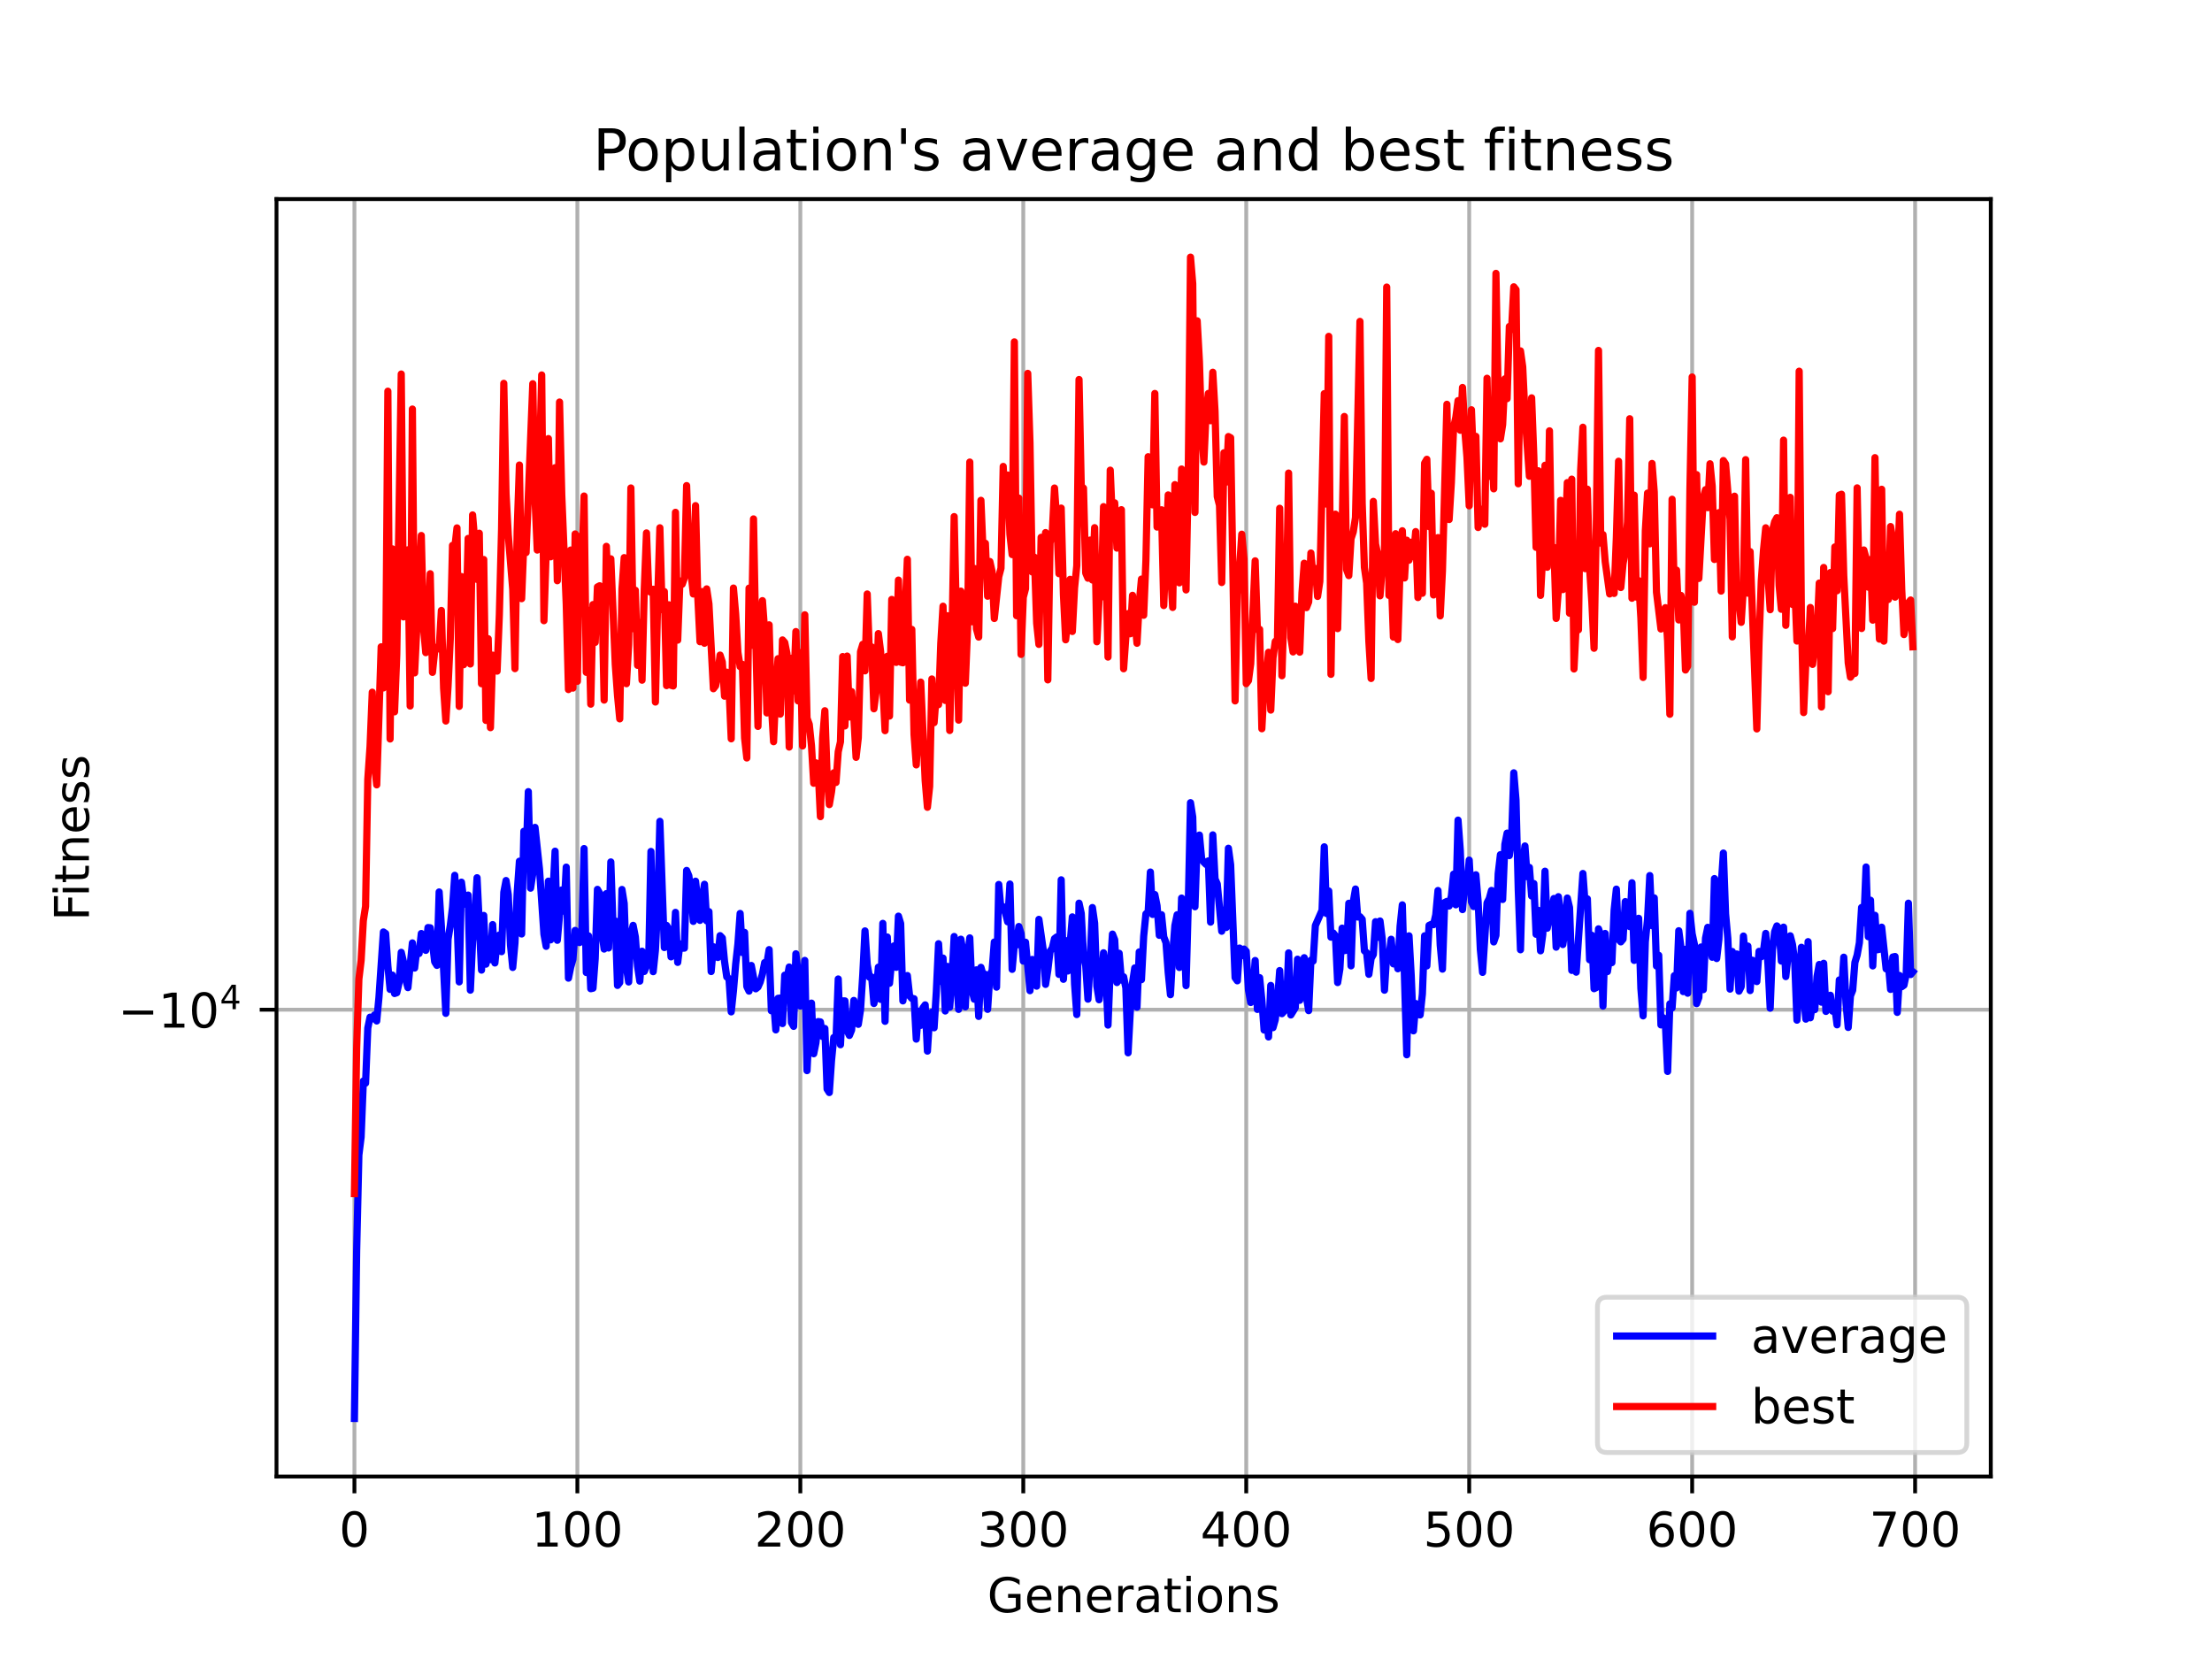 <?xml version="1.0" encoding="utf-8" standalone="no"?>
<!DOCTYPE svg PUBLIC "-//W3C//DTD SVG 1.1//EN"
  "http://www.w3.org/Graphics/SVG/1.1/DTD/svg11.dtd">
<!-- Created with matplotlib (https://matplotlib.org/) -->
<svg height="345.6pt" version="1.1" viewBox="0 0 460.8 345.6" width="460.8pt" xmlns="http://www.w3.org/2000/svg" xmlns:xlink="http://www.w3.org/1999/xlink">
 <defs>
  <style type="text/css">*{stroke-linecap:butt;stroke-linejoin:round;}</style>
 </defs>
 <g id="figure_1">
  <g id="patch_1">
   <path d="M 0 345.6 
L 460.8 345.6 
L 460.8 0 
L 0 0 
z
" style="fill:#ffffff;"/>
  </g>
  <g id="axes_1">
   <g id="patch_2">
    <path d="M 57.6 307.584 
L 414.72 307.584 
L 414.72 41.472 
L 57.6 41.472 
z
" style="fill:#ffffff;"/>
   </g>
   <g id="matplotlib.axis_1">
    <g id="xtick_1">
     <g id="line2d_1">
      <path clip-path="url(#pea6cd64170)" d="M 73.833 307.584 
L 73.833 41.472 
" style="fill:none;stroke:#b0b0b0;stroke-linecap:square;stroke-width:0.8;"/>
     </g>
     <g id="line2d_2">
      <defs>
       <path d="M 0 0 
L 0 3.5 
" id="m304b7268c4" style="stroke:#000000;stroke-width:0.8;"/>
      </defs>
      <g>
       <use style="stroke:#000000;stroke-width:0.8;" x="73.833" xlink:href="#m304b7268c4" y="307.584"/>
      </g>
     </g>
     <g id="text_1">
      <!-- 0 -->
      <g transform="translate(70.651 322.182)scale(0.1 -0.1)">
       <defs>
        <path d="M 31.781 66.406 
Q 24.172 66.406 20.328 58.906 
Q 16.5 51.422 16.5 36.375 
Q 16.5 21.391 20.328 13.891 
Q 24.172 6.391 31.781 6.391 
Q 39.453 6.391 43.281 13.891 
Q 47.125 21.391 47.125 36.375 
Q 47.125 51.422 43.281 58.906 
Q 39.453 66.406 31.781 66.406 
z
M 31.781 74.219 
Q 44.047 74.219 50.516 64.516 
Q 56.984 54.828 56.984 36.375 
Q 56.984 17.969 50.516 8.266 
Q 44.047 -1.422 31.781 -1.422 
Q 19.531 -1.422 13.062 8.266 
Q 6.594 17.969 6.594 36.375 
Q 6.594 54.828 13.062 64.516 
Q 19.531 74.219 31.781 74.219 
z
" id="DejaVuSans-48"/>
       </defs>
       <use xlink:href="#DejaVuSans-48"/>
      </g>
     </g>
    </g>
    <g id="xtick_2">
     <g id="line2d_3">
      <path clip-path="url(#pea6cd64170)" d="M 120.278 307.584 
L 120.278 41.472 
" style="fill:none;stroke:#b0b0b0;stroke-linecap:square;stroke-width:0.8;"/>
     </g>
     <g id="line2d_4">
      <g>
       <use style="stroke:#000000;stroke-width:0.8;" x="120.278" xlink:href="#m304b7268c4" y="307.584"/>
      </g>
     </g>
     <g id="text_2">
      <!-- 100 -->
      <g transform="translate(110.735 322.182)scale(0.1 -0.1)">
       <defs>
        <path d="M 12.406 8.297 
L 28.516 8.297 
L 28.516 63.922 
L 10.984 60.406 
L 10.984 69.391 
L 28.422 72.906 
L 38.281 72.906 
L 38.281 8.297 
L 54.391 8.297 
L 54.391 0 
L 12.406 0 
z
" id="DejaVuSans-49"/>
       </defs>
       <use xlink:href="#DejaVuSans-49"/>
       <use x="63.623" xlink:href="#DejaVuSans-48"/>
       <use x="127.246" xlink:href="#DejaVuSans-48"/>
      </g>
     </g>
    </g>
    <g id="xtick_3">
     <g id="line2d_5">
      <path clip-path="url(#pea6cd64170)" d="M 166.724 307.584 
L 166.724 41.472 
" style="fill:none;stroke:#b0b0b0;stroke-linecap:square;stroke-width:0.8;"/>
     </g>
     <g id="line2d_6">
      <g>
       <use style="stroke:#000000;stroke-width:0.8;" x="166.724" xlink:href="#m304b7268c4" y="307.584"/>
      </g>
     </g>
     <g id="text_3">
      <!-- 200 -->
      <g transform="translate(157.18 322.182)scale(0.1 -0.1)">
       <defs>
        <path d="M 19.188 8.297 
L 53.609 8.297 
L 53.609 0 
L 7.328 0 
L 7.328 8.297 
Q 12.938 14.109 22.625 23.891 
Q 32.328 33.688 34.812 36.531 
Q 39.547 41.844 41.422 45.531 
Q 43.312 49.219 43.312 52.781 
Q 43.312 58.594 39.234 62.25 
Q 35.156 65.922 28.609 65.922 
Q 23.969 65.922 18.812 64.312 
Q 13.672 62.703 7.812 59.422 
L 7.812 69.391 
Q 13.766 71.781 18.938 73 
Q 24.125 74.219 28.422 74.219 
Q 39.75 74.219 46.484 68.547 
Q 53.219 62.891 53.219 53.422 
Q 53.219 48.922 51.531 44.891 
Q 49.859 40.875 45.406 35.406 
Q 44.188 33.984 37.641 27.219 
Q 31.109 20.453 19.188 8.297 
z
" id="DejaVuSans-50"/>
       </defs>
       <use xlink:href="#DejaVuSans-50"/>
       <use x="63.623" xlink:href="#DejaVuSans-48"/>
       <use x="127.246" xlink:href="#DejaVuSans-48"/>
      </g>
     </g>
    </g>
    <g id="xtick_4">
     <g id="line2d_7">
      <path clip-path="url(#pea6cd64170)" d="M 213.169 307.584 
L 213.169 41.472 
" style="fill:none;stroke:#b0b0b0;stroke-linecap:square;stroke-width:0.8;"/>
     </g>
     <g id="line2d_8">
      <g>
       <use style="stroke:#000000;stroke-width:0.8;" x="213.169" xlink:href="#m304b7268c4" y="307.584"/>
      </g>
     </g>
     <g id="text_4">
      <!-- 300 -->
      <g transform="translate(203.626 322.182)scale(0.1 -0.1)">
       <defs>
        <path d="M 40.578 39.312 
Q 47.656 37.797 51.625 33 
Q 55.609 28.219 55.609 21.188 
Q 55.609 10.406 48.188 4.484 
Q 40.766 -1.422 27.094 -1.422 
Q 22.516 -1.422 17.656 -0.516 
Q 12.797 0.391 7.625 2.203 
L 7.625 11.719 
Q 11.719 9.328 16.594 8.109 
Q 21.484 6.891 26.812 6.891 
Q 36.078 6.891 40.938 10.547 
Q 45.797 14.203 45.797 21.188 
Q 45.797 27.641 41.281 31.266 
Q 36.766 34.906 28.719 34.906 
L 20.219 34.906 
L 20.219 43.016 
L 29.109 43.016 
Q 36.375 43.016 40.234 45.922 
Q 44.094 48.828 44.094 54.297 
Q 44.094 59.906 40.109 62.906 
Q 36.141 65.922 28.719 65.922 
Q 24.656 65.922 20.016 65.031 
Q 15.375 64.156 9.812 62.312 
L 9.812 71.094 
Q 15.438 72.656 20.344 73.438 
Q 25.25 74.219 29.594 74.219 
Q 40.828 74.219 47.359 69.109 
Q 53.906 64.016 53.906 55.328 
Q 53.906 49.266 50.438 45.094 
Q 46.969 40.922 40.578 39.312 
z
" id="DejaVuSans-51"/>
       </defs>
       <use xlink:href="#DejaVuSans-51"/>
       <use x="63.623" xlink:href="#DejaVuSans-48"/>
       <use x="127.246" xlink:href="#DejaVuSans-48"/>
      </g>
     </g>
    </g>
    <g id="xtick_5">
     <g id="line2d_9">
      <path clip-path="url(#pea6cd64170)" d="M 259.615 307.584 
L 259.615 41.472 
" style="fill:none;stroke:#b0b0b0;stroke-linecap:square;stroke-width:0.8;"/>
     </g>
     <g id="line2d_10">
      <g>
       <use style="stroke:#000000;stroke-width:0.8;" x="259.615" xlink:href="#m304b7268c4" y="307.584"/>
      </g>
     </g>
     <g id="text_5">
      <!-- 400 -->
      <g transform="translate(250.071 322.182)scale(0.1 -0.1)">
       <defs>
        <path d="M 37.797 64.312 
L 12.891 25.391 
L 37.797 25.391 
z
M 35.203 72.906 
L 47.609 72.906 
L 47.609 25.391 
L 58.016 25.391 
L 58.016 17.188 
L 47.609 17.188 
L 47.609 0 
L 37.797 0 
L 37.797 17.188 
L 4.891 17.188 
L 4.891 26.703 
z
" id="DejaVuSans-52"/>
       </defs>
       <use xlink:href="#DejaVuSans-52"/>
       <use x="63.623" xlink:href="#DejaVuSans-48"/>
       <use x="127.246" xlink:href="#DejaVuSans-48"/>
      </g>
     </g>
    </g>
    <g id="xtick_6">
     <g id="line2d_11">
      <path clip-path="url(#pea6cd64170)" d="M 306.061 307.584 
L 306.061 41.472 
" style="fill:none;stroke:#b0b0b0;stroke-linecap:square;stroke-width:0.8;"/>
     </g>
     <g id="line2d_12">
      <g>
       <use style="stroke:#000000;stroke-width:0.8;" x="306.061" xlink:href="#m304b7268c4" y="307.584"/>
      </g>
     </g>
     <g id="text_6">
      <!-- 500 -->
      <g transform="translate(296.517 322.182)scale(0.1 -0.1)">
       <defs>
        <path d="M 10.797 72.906 
L 49.516 72.906 
L 49.516 64.594 
L 19.828 64.594 
L 19.828 46.734 
Q 21.969 47.469 24.109 47.828 
Q 26.266 48.188 28.422 48.188 
Q 40.625 48.188 47.75 41.5 
Q 54.891 34.812 54.891 23.391 
Q 54.891 11.625 47.562 5.094 
Q 40.234 -1.422 26.906 -1.422 
Q 22.312 -1.422 17.547 -0.641 
Q 12.797 0.141 7.719 1.703 
L 7.719 11.625 
Q 12.109 9.234 16.797 8.062 
Q 21.484 6.891 26.703 6.891 
Q 35.156 6.891 40.078 11.328 
Q 45.016 15.766 45.016 23.391 
Q 45.016 31 40.078 35.438 
Q 35.156 39.891 26.703 39.891 
Q 22.75 39.891 18.812 39.016 
Q 14.891 38.141 10.797 36.281 
z
" id="DejaVuSans-53"/>
       </defs>
       <use xlink:href="#DejaVuSans-53"/>
       <use x="63.623" xlink:href="#DejaVuSans-48"/>
       <use x="127.246" xlink:href="#DejaVuSans-48"/>
      </g>
     </g>
    </g>
    <g id="xtick_7">
     <g id="line2d_13">
      <path clip-path="url(#pea6cd64170)" d="M 352.506 307.584 
L 352.506 41.472 
" style="fill:none;stroke:#b0b0b0;stroke-linecap:square;stroke-width:0.8;"/>
     </g>
     <g id="line2d_14">
      <g>
       <use style="stroke:#000000;stroke-width:0.8;" x="352.506" xlink:href="#m304b7268c4" y="307.584"/>
      </g>
     </g>
     <g id="text_7">
      <!-- 600 -->
      <g transform="translate(342.962 322.182)scale(0.1 -0.1)">
       <defs>
        <path d="M 33.016 40.375 
Q 26.375 40.375 22.484 35.828 
Q 18.609 31.297 18.609 23.391 
Q 18.609 15.531 22.484 10.953 
Q 26.375 6.391 33.016 6.391 
Q 39.656 6.391 43.531 10.953 
Q 47.406 15.531 47.406 23.391 
Q 47.406 31.297 43.531 35.828 
Q 39.656 40.375 33.016 40.375 
z
M 52.594 71.297 
L 52.594 62.312 
Q 48.875 64.062 45.094 64.984 
Q 41.312 65.922 37.594 65.922 
Q 27.828 65.922 22.672 59.328 
Q 17.531 52.734 16.797 39.406 
Q 19.672 43.656 24.016 45.922 
Q 28.375 48.188 33.594 48.188 
Q 44.578 48.188 50.953 41.516 
Q 57.328 34.859 57.328 23.391 
Q 57.328 12.156 50.688 5.359 
Q 44.047 -1.422 33.016 -1.422 
Q 20.359 -1.422 13.672 8.266 
Q 6.984 17.969 6.984 36.375 
Q 6.984 53.656 15.188 63.938 
Q 23.391 74.219 37.203 74.219 
Q 40.922 74.219 44.703 73.484 
Q 48.484 72.75 52.594 71.297 
z
" id="DejaVuSans-54"/>
       </defs>
       <use xlink:href="#DejaVuSans-54"/>
       <use x="63.623" xlink:href="#DejaVuSans-48"/>
       <use x="127.246" xlink:href="#DejaVuSans-48"/>
      </g>
     </g>
    </g>
    <g id="xtick_8">
     <g id="line2d_15">
      <path clip-path="url(#pea6cd64170)" d="M 398.952 307.584 
L 398.952 41.472 
" style="fill:none;stroke:#b0b0b0;stroke-linecap:square;stroke-width:0.8;"/>
     </g>
     <g id="line2d_16">
      <g>
       <use style="stroke:#000000;stroke-width:0.8;" x="398.952" xlink:href="#m304b7268c4" y="307.584"/>
      </g>
     </g>
     <g id="text_8">
      <!-- 700 -->
      <g transform="translate(389.408 322.182)scale(0.1 -0.1)">
       <defs>
        <path d="M 8.203 72.906 
L 55.078 72.906 
L 55.078 68.703 
L 28.609 0 
L 18.312 0 
L 43.219 64.594 
L 8.203 64.594 
z
" id="DejaVuSans-55"/>
       </defs>
       <use xlink:href="#DejaVuSans-55"/>
       <use x="63.623" xlink:href="#DejaVuSans-48"/>
       <use x="127.246" xlink:href="#DejaVuSans-48"/>
      </g>
     </g>
    </g>
    <g id="text_9">
     <!-- Generations -->
     <g transform="translate(205.662 335.861)scale(0.1 -0.1)">
      <defs>
       <path d="M 59.516 10.406 
L 59.516 29.984 
L 43.406 29.984 
L 43.406 38.094 
L 69.281 38.094 
L 69.281 6.781 
Q 63.578 2.734 56.688 0.656 
Q 49.812 -1.422 42 -1.422 
Q 24.906 -1.422 15.25 8.562 
Q 5.609 18.562 5.609 36.375 
Q 5.609 54.25 15.25 64.234 
Q 24.906 74.219 42 74.219 
Q 49.125 74.219 55.547 72.453 
Q 61.969 70.703 67.391 67.281 
L 67.391 56.781 
Q 61.922 61.422 55.766 63.766 
Q 49.609 66.109 42.828 66.109 
Q 29.438 66.109 22.719 58.641 
Q 16.016 51.172 16.016 36.375 
Q 16.016 21.625 22.719 14.156 
Q 29.438 6.688 42.828 6.688 
Q 48.047 6.688 52.141 7.594 
Q 56.25 8.5 59.516 10.406 
z
" id="DejaVuSans-71"/>
       <path d="M 56.203 29.594 
L 56.203 25.203 
L 14.891 25.203 
Q 15.484 15.922 20.484 11.062 
Q 25.484 6.203 34.422 6.203 
Q 39.594 6.203 44.453 7.469 
Q 49.312 8.734 54.109 11.281 
L 54.109 2.781 
Q 49.266 0.734 44.188 -0.344 
Q 39.109 -1.422 33.891 -1.422 
Q 20.797 -1.422 13.156 6.188 
Q 5.516 13.812 5.516 26.812 
Q 5.516 40.234 12.766 48.109 
Q 20.016 56 32.328 56 
Q 43.359 56 49.781 48.891 
Q 56.203 41.797 56.203 29.594 
z
M 47.219 32.234 
Q 47.125 39.594 43.094 43.984 
Q 39.062 48.391 32.422 48.391 
Q 24.906 48.391 20.391 44.141 
Q 15.875 39.891 15.188 32.172 
z
" id="DejaVuSans-101"/>
       <path d="M 54.891 33.016 
L 54.891 0 
L 45.906 0 
L 45.906 32.719 
Q 45.906 40.484 42.875 44.328 
Q 39.844 48.188 33.797 48.188 
Q 26.516 48.188 22.312 43.547 
Q 18.109 38.922 18.109 30.906 
L 18.109 0 
L 9.078 0 
L 9.078 54.688 
L 18.109 54.688 
L 18.109 46.188 
Q 21.344 51.125 25.703 53.562 
Q 30.078 56 35.797 56 
Q 45.219 56 50.047 50.172 
Q 54.891 44.344 54.891 33.016 
z
" id="DejaVuSans-110"/>
       <path d="M 41.109 46.297 
Q 39.594 47.172 37.812 47.578 
Q 36.031 48 33.891 48 
Q 26.266 48 22.188 43.047 
Q 18.109 38.094 18.109 28.812 
L 18.109 0 
L 9.078 0 
L 9.078 54.688 
L 18.109 54.688 
L 18.109 46.188 
Q 20.953 51.172 25.484 53.578 
Q 30.031 56 36.531 56 
Q 37.453 56 38.578 55.875 
Q 39.703 55.766 41.062 55.516 
z
" id="DejaVuSans-114"/>
       <path d="M 34.281 27.484 
Q 23.391 27.484 19.188 25 
Q 14.984 22.516 14.984 16.5 
Q 14.984 11.719 18.141 8.906 
Q 21.297 6.109 26.703 6.109 
Q 34.188 6.109 38.703 11.406 
Q 43.219 16.703 43.219 25.484 
L 43.219 27.484 
z
M 52.203 31.203 
L 52.203 0 
L 43.219 0 
L 43.219 8.297 
Q 40.141 3.328 35.547 0.953 
Q 30.953 -1.422 24.312 -1.422 
Q 15.922 -1.422 10.953 3.297 
Q 6 8.016 6 15.922 
Q 6 25.141 12.172 29.828 
Q 18.359 34.516 30.609 34.516 
L 43.219 34.516 
L 43.219 35.406 
Q 43.219 41.609 39.141 45 
Q 35.062 48.391 27.688 48.391 
Q 23 48.391 18.547 47.266 
Q 14.109 46.141 10.016 43.891 
L 10.016 52.203 
Q 14.938 54.109 19.578 55.047 
Q 24.219 56 28.609 56 
Q 40.484 56 46.344 49.844 
Q 52.203 43.703 52.203 31.203 
z
" id="DejaVuSans-97"/>
       <path d="M 18.312 70.219 
L 18.312 54.688 
L 36.812 54.688 
L 36.812 47.703 
L 18.312 47.703 
L 18.312 18.016 
Q 18.312 11.328 20.141 9.422 
Q 21.969 7.516 27.594 7.516 
L 36.812 7.516 
L 36.812 0 
L 27.594 0 
Q 17.188 0 13.234 3.875 
Q 9.281 7.766 9.281 18.016 
L 9.281 47.703 
L 2.688 47.703 
L 2.688 54.688 
L 9.281 54.688 
L 9.281 70.219 
z
" id="DejaVuSans-116"/>
       <path d="M 9.422 54.688 
L 18.406 54.688 
L 18.406 0 
L 9.422 0 
z
M 9.422 75.984 
L 18.406 75.984 
L 18.406 64.594 
L 9.422 64.594 
z
" id="DejaVuSans-105"/>
       <path d="M 30.609 48.391 
Q 23.391 48.391 19.188 42.75 
Q 14.984 37.109 14.984 27.297 
Q 14.984 17.484 19.156 11.844 
Q 23.344 6.203 30.609 6.203 
Q 37.797 6.203 41.984 11.859 
Q 46.188 17.531 46.188 27.297 
Q 46.188 37.016 41.984 42.703 
Q 37.797 48.391 30.609 48.391 
z
M 30.609 56 
Q 42.328 56 49.016 48.375 
Q 55.719 40.766 55.719 27.297 
Q 55.719 13.875 49.016 6.219 
Q 42.328 -1.422 30.609 -1.422 
Q 18.844 -1.422 12.172 6.219 
Q 5.516 13.875 5.516 27.297 
Q 5.516 40.766 12.172 48.375 
Q 18.844 56 30.609 56 
z
" id="DejaVuSans-111"/>
       <path d="M 44.281 53.078 
L 44.281 44.578 
Q 40.484 46.531 36.375 47.5 
Q 32.281 48.484 27.875 48.484 
Q 21.188 48.484 17.844 46.438 
Q 14.5 44.391 14.5 40.281 
Q 14.5 37.156 16.891 35.375 
Q 19.281 33.594 26.516 31.984 
L 29.594 31.297 
Q 39.156 29.25 43.188 25.516 
Q 47.219 21.781 47.219 15.094 
Q 47.219 7.469 41.188 3.016 
Q 35.156 -1.422 24.609 -1.422 
Q 20.219 -1.422 15.453 -0.562 
Q 10.688 0.297 5.422 2 
L 5.422 11.281 
Q 10.406 8.688 15.234 7.391 
Q 20.062 6.109 24.812 6.109 
Q 31.156 6.109 34.562 8.281 
Q 37.984 10.453 37.984 14.406 
Q 37.984 18.062 35.516 20.016 
Q 33.062 21.969 24.703 23.781 
L 21.578 24.516 
Q 13.234 26.266 9.516 29.906 
Q 5.812 33.547 5.812 39.891 
Q 5.812 47.609 11.281 51.797 
Q 16.75 56 26.812 56 
Q 31.781 56 36.172 55.266 
Q 40.578 54.547 44.281 53.078 
z
" id="DejaVuSans-115"/>
      </defs>
      <use xlink:href="#DejaVuSans-71"/>
      <use x="77.49" xlink:href="#DejaVuSans-101"/>
      <use x="139.014" xlink:href="#DejaVuSans-110"/>
      <use x="202.393" xlink:href="#DejaVuSans-101"/>
      <use x="263.916" xlink:href="#DejaVuSans-114"/>
      <use x="305.029" xlink:href="#DejaVuSans-97"/>
      <use x="366.309" xlink:href="#DejaVuSans-116"/>
      <use x="405.518" xlink:href="#DejaVuSans-105"/>
      <use x="433.301" xlink:href="#DejaVuSans-111"/>
      <use x="494.482" xlink:href="#DejaVuSans-110"/>
      <use x="557.861" xlink:href="#DejaVuSans-115"/>
     </g>
    </g>
   </g>
   <g id="matplotlib.axis_2">
    <g id="ytick_1">
     <g id="line2d_17">
      <path clip-path="url(#pea6cd64170)" d="M 57.6 210.338 
L 414.72 210.338 
" style="fill:none;stroke:#b0b0b0;stroke-linecap:square;stroke-width:0.8;"/>
     </g>
     <g id="line2d_18">
      <defs>
       <path d="M 0 0 
L -3.5 0 
" id="mdf985710c7" style="stroke:#000000;stroke-width:0.8;"/>
      </defs>
      <g>
       <use style="stroke:#000000;stroke-width:0.8;" x="57.6" xlink:href="#mdf985710c7" y="210.338"/>
      </g>
     </g>
     <g id="text_10">
      <!-- $\mathdefault{-10^{4}}$ -->
      <g transform="translate(24.6 214.137)scale(0.1 -0.1)">
       <defs>
        <path d="M 10.594 35.5 
L 73.188 35.5 
L 73.188 27.203 
L 10.594 27.203 
z
" id="DejaVuSans-8722"/>
       </defs>
       <use transform="translate(0 0.684)" xlink:href="#DejaVuSans-8722"/>
       <use transform="translate(83.789 0.684)" xlink:href="#DejaVuSans-49"/>
       <use transform="translate(147.412 0.684)" xlink:href="#DejaVuSans-48"/>
       <use transform="translate(211.992 38.966)scale(0.7)" xlink:href="#DejaVuSans-52"/>
      </g>
     </g>
    </g>
    <g id="text_11">
     <!-- Fitness -->
     <g transform="translate(18.52 191.845)rotate(-90)scale(0.1 -0.1)">
      <defs>
       <path d="M 9.812 72.906 
L 51.703 72.906 
L 51.703 64.594 
L 19.672 64.594 
L 19.672 43.109 
L 48.578 43.109 
L 48.578 34.812 
L 19.672 34.812 
L 19.672 0 
L 9.812 0 
z
" id="DejaVuSans-70"/>
      </defs>
      <use xlink:href="#DejaVuSans-70"/>
      <use x="50.27" xlink:href="#DejaVuSans-105"/>
      <use x="78.053" xlink:href="#DejaVuSans-116"/>
      <use x="117.262" xlink:href="#DejaVuSans-110"/>
      <use x="180.641" xlink:href="#DejaVuSans-101"/>
      <use x="242.164" xlink:href="#DejaVuSans-115"/>
      <use x="294.264" xlink:href="#DejaVuSans-115"/>
     </g>
    </g>
   </g>
   <g id="line2d_19">
    <path clip-path="url(#pea6cd64170)" d="M 73.833 295.488 
L 74.297 260.62 
L 74.762 240.605 
L 75.226 236.87 
L 75.691 225.199 
L 76.155 225.642 
L 76.619 214.158 
L 77.084 211.9 
L 77.548 212.266 
L 78.013 211.428 
L 78.477 212.684 
L 78.942 207.76 
L 79.871 194.141 
L 80.335 194.464 
L 80.8 201.215 
L 81.264 206.111 
L 81.728 203.124 
L 82.193 206.966 
L 82.657 206.805 
L 83.122 204.768 
L 83.586 198.389 
L 84.051 200.369 
L 84.515 204.056 
L 84.98 205.74 
L 85.909 196.426 
L 86.373 201.663 
L 86.837 197.749 
L 87.302 198.633 
L 87.766 194.469 
L 88.231 195.819 
L 88.695 197.977 
L 89.16 193.228 
L 89.624 193.276 
L 90.089 196.427 
L 90.553 200.365 
L 91.018 201.107 
L 91.482 185.812 
L 91.947 192.924 
L 92.875 211.102 
L 93.34 195.624 
L 93.804 192.802 
L 94.269 188.985 
L 94.733 182.345 
L 95.198 191.234 
L 95.662 204.545 
L 96.127 183.775 
L 96.591 187.471 
L 97.056 188.397 
L 97.52 186.463 
L 97.984 206.266 
L 98.449 196.136 
L 98.913 191.157 
L 99.378 182.849 
L 100.307 202.09 
L 100.771 190.706 
L 101.236 200.848 
L 101.7 197.845 
L 102.165 199.923 
L 102.629 192.613 
L 103.093 200.603 
L 103.558 196.126 
L 104.022 194.78 
L 104.487 198.252 
L 104.951 185.88 
L 105.416 183.433 
L 105.88 186.381 
L 106.345 196.872 
L 106.809 201.537 
L 107.274 196.453 
L 107.738 185.957 
L 108.202 179.406 
L 108.667 194.565 
L 109.131 173.17 
L 109.596 179.077 
L 110.06 164.916 
L 110.525 185.022 
L 110.989 182.008 
L 111.454 172.358 
L 112.383 181.042 
L 113.311 194.61 
L 113.776 197.138 
L 114.24 183.561 
L 114.705 195.789 
L 115.634 177.32 
L 116.098 195.879 
L 117.027 185.398 
L 117.492 189.814 
L 117.956 180.637 
L 118.42 203.767 
L 118.885 201.491 
L 119.349 199.861 
L 119.814 193.825 
L 120.278 196.171 
L 120.743 196.35 
L 121.207 194.616 
L 121.672 176.771 
L 122.136 202.593 
L 122.601 194.961 
L 123.065 205.968 
L 123.529 205.86 
L 123.994 199.688 
L 124.458 185.272 
L 124.923 186.089 
L 125.387 194.238 
L 125.852 197.702 
L 126.316 186.155 
L 126.781 197.48 
L 127.245 179.557 
L 127.71 193.152 
L 128.174 191.849 
L 128.639 205.28 
L 129.103 204.685 
L 129.567 185.295 
L 130.032 188.217 
L 130.496 201.607 
L 130.961 204.561 
L 131.425 194.737 
L 131.89 192.771 
L 132.354 195.173 
L 132.819 201.293 
L 133.283 204.385 
L 133.748 198.159 
L 134.212 202.371 
L 134.676 201.276 
L 135.141 199.58 
L 135.605 177.376 
L 136.07 202.417 
L 136.534 197.974 
L 136.999 188.917 
L 137.463 171.099 
L 138.392 197.39 
L 138.857 192.779 
L 139.321 193.558 
L 139.785 199.333 
L 140.25 198.879 
L 140.714 190.065 
L 141.179 200.481 
L 141.643 196.623 
L 142.108 197.53 
L 142.572 197.508 
L 143.037 181.326 
L 143.501 182.449 
L 143.966 186.218 
L 144.43 191.944 
L 144.894 183.57 
L 145.823 191.728 
L 146.288 187.201 
L 146.752 184.211 
L 147.217 191.833 
L 147.681 189.908 
L 148.146 202.389 
L 148.61 197.225 
L 149.075 197.866 
L 149.539 199.463 
L 150.003 194.911 
L 150.468 195.397 
L 150.932 200.254 
L 151.397 203.508 
L 151.861 203.885 
L 152.326 210.792 
L 152.79 206.401 
L 153.255 200.837 
L 153.719 196.646 
L 154.184 190.286 
L 154.648 198.43 
L 155.112 194.237 
L 155.577 205.516 
L 156.041 206.47 
L 156.506 201.121 
L 157.435 205.989 
L 157.899 205.617 
L 158.364 204.565 
L 158.828 202.913 
L 159.293 200.522 
L 159.757 200.67 
L 160.221 197.826 
L 160.686 210.564 
L 161.15 208.481 
L 161.615 214.54 
L 162.079 207.968 
L 162.544 207.916 
L 163.008 213.229 
L 163.473 203.148 
L 163.937 203.991 
L 164.402 201.446 
L 164.866 213.004 
L 165.331 213.813 
L 165.795 198.69 
L 166.259 202.723 
L 166.724 209.584 
L 167.188 206.018 
L 167.653 200.074 
L 168.117 223.027 
L 168.582 213.641 
L 169.046 208.971 
L 169.511 219.511 
L 169.975 217.235 
L 170.44 212.815 
L 170.904 212.881 
L 171.368 215.936 
L 171.833 214.252 
L 172.297 226.865 
L 172.762 227.594 
L 173.226 220.858 
L 173.691 216.129 
L 174.155 216.598 
L 174.62 203.941 
L 175.084 217.637 
L 175.549 208.503 
L 176.013 208.505 
L 176.477 214.705 
L 176.942 215.701 
L 177.406 214.575 
L 177.871 208.412 
L 178.335 212.428 
L 178.8 213.39 
L 179.264 210.354 
L 179.729 203.078 
L 180.193 193.924 
L 180.658 200.892 
L 181.122 203.575 
L 181.586 203.52 
L 182.051 209.046 
L 182.515 206.84 
L 182.98 201.478 
L 183.444 208.186 
L 183.909 192.356 
L 184.373 212.76 
L 184.838 195.193 
L 185.302 204.842 
L 185.767 199.971 
L 186.231 197.043 
L 186.695 201.516 
L 187.16 190.849 
L 187.624 192.387 
L 188.089 208.502 
L 188.553 204.742 
L 189.018 203.224 
L 189.482 207.449 
L 189.947 207.997 
L 190.411 208.053 
L 190.876 216.464 
L 191.34 210.638 
L 191.804 213.601 
L 192.269 209.956 
L 192.733 209.335 
L 193.198 218.964 
L 193.662 211.671 
L 194.127 210.85 
L 194.591 214.105 
L 195.056 206.53 
L 195.52 196.595 
L 195.985 204.434 
L 196.449 199.586 
L 196.913 210.604 
L 197.378 201.323 
L 197.842 209.817 
L 198.307 203.788 
L 198.771 195.088 
L 199.236 201.761 
L 199.7 210.274 
L 200.165 195.652 
L 200.629 198.408 
L 201.094 209.743 
L 201.558 199.464 
L 202.023 195.378 
L 202.487 206.326 
L 202.951 208.154 
L 203.416 202.036 
L 203.88 211.74 
L 204.345 201.512 
L 204.809 203.112 
L 205.274 202.975 
L 205.738 210.266 
L 206.203 203.134 
L 206.667 202.197 
L 207.132 196.242 
L 207.596 205.641 
L 208.06 184.253 
L 208.525 189.537 
L 208.989 188.882 
L 209.454 190.163 
L 209.918 192.032 
L 210.383 184.162 
L 210.847 201.932 
L 211.312 196.663 
L 211.776 196.866 
L 212.241 193.009 
L 212.705 194.467 
L 213.169 200.212 
L 213.634 196.28 
L 214.563 206.375 
L 215.027 199.873 
L 215.492 204.639 
L 215.956 205.431 
L 216.421 191.522 
L 217.35 198.049 
L 217.814 205.063 
L 218.278 202.089 
L 218.743 198.188 
L 219.207 197.53 
L 219.672 195.534 
L 220.136 195.185 
L 220.601 202.983 
L 221.065 183.285 
L 221.53 204.004 
L 221.994 195.942 
L 222.459 202.278 
L 223.387 191.005 
L 223.852 205.005 
L 224.316 211.351 
L 224.781 188.147 
L 225.245 190.278 
L 225.71 198.925 
L 226.174 201.154 
L 226.639 208.143 
L 227.103 200.249 
L 227.568 189.059 
L 228.032 192.3 
L 228.496 205.423 
L 228.961 208.264 
L 229.425 204.153 
L 229.89 198.481 
L 230.354 202.345 
L 230.819 213.544 
L 231.283 201.666 
L 231.748 194.592 
L 232.212 195.776 
L 232.677 204.68 
L 233.141 198.586 
L 233.605 204.172 
L 234.07 203.487 
L 234.534 205.805 
L 234.999 219.32 
L 235.463 210.632 
L 235.928 204.723 
L 236.392 201.637 
L 236.857 209.823 
L 237.321 198.305 
L 237.786 204.081 
L 238.25 195.027 
L 238.715 190.378 
L 239.179 190.01 
L 239.643 181.663 
L 240.108 190.493 
L 240.572 186.352 
L 241.037 188.694 
L 241.501 194.843 
L 241.966 190.551 
L 242.43 195.169 
L 242.895 196.373 
L 243.359 202.611 
L 243.824 207.216 
L 244.288 198.786 
L 244.752 192.804 
L 245.217 190.563 
L 245.681 201.547 
L 246.146 187.087 
L 246.61 192.804 
L 247.075 205.321 
L 247.539 188.396 
L 248.004 167.216 
L 248.468 170.202 
L 248.933 188.891 
L 249.397 175.417 
L 249.861 173.959 
L 250.326 178.928 
L 250.79 179.616 
L 251.255 180.076 
L 251.719 179.338 
L 252.184 192.096 
L 252.648 173.921 
L 253.113 183.095 
L 253.577 184.146 
L 254.506 193.992 
L 254.97 189.606 
L 255.435 193.218 
L 255.899 176.709 
L 256.364 180.133 
L 257.293 203.662 
L 257.757 204.318 
L 258.222 197.496 
L 258.686 199.089 
L 259.151 197.709 
L 259.615 198.177 
L 260.079 206.235 
L 260.544 208.835 
L 261.008 206.689 
L 261.473 200.089 
L 261.937 210.28 
L 262.402 203.663 
L 262.866 208.311 
L 263.331 214.573 
L 263.795 211.7 
L 264.26 216.014 
L 264.724 205.285 
L 265.188 214.082 
L 265.653 212.444 
L 266.117 208.531 
L 266.582 202.187 
L 267.046 211.166 
L 267.975 210.141 
L 268.44 198.503 
L 268.904 211.431 
L 269.833 209.919 
L 270.297 199.82 
L 270.762 208.388 
L 271.226 202.809 
L 271.691 199.506 
L 272.155 207.749 
L 272.62 210.538 
L 273.084 200.027 
L 273.549 200.205 
L 274.013 192.813 
L 275.407 189.633 
L 275.871 176.408 
L 276.335 190.305 
L 276.8 185.604 
L 277.264 195.228 
L 277.729 194.354 
L 278.193 194.95 
L 278.658 204.685 
L 279.122 201.859 
L 279.587 193.35 
L 280.051 198.036 
L 280.516 197.922 
L 280.98 188.169 
L 281.444 201.203 
L 281.909 187.861 
L 282.373 185.197 
L 282.838 191.031 
L 283.302 190.959 
L 283.767 191.5 
L 284.231 198.066 
L 284.696 198.47 
L 285.16 202.966 
L 285.625 199.661 
L 286.089 198.838 
L 286.553 192.007 
L 287.018 195.27 
L 287.482 191.86 
L 287.947 195.605 
L 288.411 206.276 
L 288.876 198.766 
L 289.34 199.389 
L 289.805 195.664 
L 290.269 200.789 
L 290.734 199.324 
L 291.198 201.807 
L 291.662 192.964 
L 292.127 188.498 
L 293.056 219.728 
L 293.52 194.951 
L 293.985 203.246 
L 294.449 214.741 
L 294.914 209.054 
L 295.378 211.328 
L 295.843 211.425 
L 296.307 207.074 
L 296.771 194.942 
L 297.236 201.22 
L 297.7 192.773 
L 298.165 192.559 
L 298.629 192.626 
L 299.094 190.579 
L 299.558 185.513 
L 300.023 196.881 
L 300.487 201.888 
L 300.952 188.012 
L 301.416 187.781 
L 301.88 188.734 
L 302.345 186.673 
L 302.809 182.105 
L 303.274 188.487 
L 303.738 170.85 
L 304.203 177.127 
L 304.667 189.486 
L 305.132 184.179 
L 305.596 184.972 
L 306.061 179.175 
L 306.525 187.86 
L 306.989 188.85 
L 307.454 182.232 
L 307.918 187.796 
L 308.383 197.781 
L 308.847 202.565 
L 309.776 188.087 
L 310.241 187.198 
L 310.705 185.494 
L 311.17 196.223 
L 311.634 194.856 
L 312.099 182.01 
L 312.563 178.042 
L 313.027 187.377 
L 313.492 175.899 
L 313.956 173.557 
L 314.421 178.236 
L 314.885 174.778 
L 315.35 160.996 
L 315.814 166.686 
L 316.279 185.293 
L 316.743 197.851 
L 317.208 180.074 
L 317.672 176.23 
L 318.136 182.631 
L 318.601 180.698 
L 319.065 186.652 
L 319.53 184.061 
L 319.994 194.626 
L 320.459 189.646 
L 320.923 198.07 
L 321.388 194.665 
L 321.852 181.489 
L 322.317 193.365 
L 322.781 190.79 
L 323.245 189.485 
L 323.71 187.173 
L 324.174 197.309 
L 324.639 186.796 
L 325.103 190.119 
L 325.568 196.768 
L 326.032 193.709 
L 326.497 187.077 
L 326.961 189.05 
L 327.426 202.149 
L 327.89 199.025 
L 328.354 202.518 
L 329.748 181.968 
L 330.212 188.368 
L 330.677 187.247 
L 331.141 199.94 
L 331.606 194.837 
L 332.07 205.962 
L 332.535 205.725 
L 332.999 193.495 
L 333.463 194.86 
L 333.928 209.589 
L 334.392 194.459 
L 334.857 202.399 
L 335.321 199.352 
L 335.786 200.532 
L 336.25 189.613 
L 336.715 185.222 
L 337.179 195.684 
L 337.644 196.209 
L 338.108 195.644 
L 338.572 187.817 
L 339.037 191.554 
L 339.501 193.028 
L 339.966 183.897 
L 340.43 200.07 
L 340.895 197.339 
L 341.359 191.3 
L 341.824 205.888 
L 342.288 211.622 
L 342.753 196.187 
L 343.217 191.389 
L 343.681 182.393 
L 344.146 192.835 
L 344.61 187.047 
L 345.075 201.24 
L 345.539 199.002 
L 346.004 213.503 
L 346.468 212.012 
L 346.933 213.352 
L 347.397 223.197 
L 347.862 209.118 
L 348.326 209.969 
L 348.791 203.253 
L 349.255 205.805 
L 349.719 193.891 
L 350.184 197.465 
L 350.648 206.569 
L 351.113 197.758 
L 351.577 206.905 
L 352.042 190.259 
L 352.506 194.511 
L 352.971 196.705 
L 353.435 209.072 
L 353.9 207.8 
L 354.364 197.276 
L 354.828 206.161 
L 355.293 195.427 
L 355.757 193.18 
L 356.686 199.41 
L 357.151 183.026 
L 357.615 199.681 
L 358.08 195.644 
L 358.544 184.604 
L 359.009 177.709 
L 359.473 190.372 
L 359.937 195.496 
L 360.402 206.052 
L 360.866 198.215 
L 361.331 200.377 
L 361.795 198.732 
L 362.26 206.474 
L 362.724 205.562 
L 363.189 195.001 
L 363.653 200.09 
L 364.118 197.087 
L 364.582 206.352 
L 365.046 200.026 
L 365.511 201.622 
L 365.975 204.477 
L 366.44 198.186 
L 366.904 199.309 
L 367.369 198.036 
L 367.833 194.447 
L 368.298 200.906 
L 368.762 210.021 
L 369.227 197.884 
L 369.691 194.086 
L 370.155 192.885 
L 370.62 193.424 
L 371.084 200.211 
L 371.549 193.144 
L 372.013 203.438 
L 372.942 194.944 
L 373.407 196.755 
L 373.871 200.327 
L 374.336 212.515 
L 375.264 197.337 
L 375.729 207.077 
L 376.193 212.303 
L 376.658 196.165 
L 377.122 212.03 
L 377.587 209.039 
L 378.051 210.325 
L 378.516 203.434 
L 378.98 200.919 
L 379.445 208.766 
L 379.909 200.673 
L 380.373 210.696 
L 380.838 209.962 
L 381.302 207.334 
L 381.767 210.651 
L 382.231 209.864 
L 382.696 213.487 
L 383.16 204.141 
L 383.625 206.862 
L 384.089 199.403 
L 384.554 208.979 
L 385.018 214.037 
L 385.483 207.46 
L 385.947 206.292 
L 386.411 200.49 
L 386.876 198.963 
L 387.34 196.398 
L 387.805 189.046 
L 388.269 192.214 
L 388.734 180.614 
L 389.198 195.131 
L 389.663 187.539 
L 390.127 201.217 
L 390.592 190.676 
L 391.056 197.851 
L 391.52 197.751 
L 391.985 193.152 
L 392.914 201.835 
L 393.378 200.769 
L 393.843 206.111 
L 394.307 199.364 
L 394.772 199.257 
L 395.236 210.898 
L 395.701 203.207 
L 396.165 205.554 
L 396.629 205.229 
L 397.094 203.005 
L 397.558 188.152 
L 398.023 203.016 
L 398.487 202.447 
L 398.487 202.447 
" style="fill:none;stroke:#0000ff;stroke-linecap:square;stroke-width:1.5;"/>
   </g>
   <g id="line2d_20">
    <path clip-path="url(#pea6cd64170)" d="M 73.833 248.657 
L 74.297 218.418 
L 74.762 203.968 
L 75.226 200.088 
L 75.691 191.771 
L 76.155 188.802 
L 76.619 162.358 
L 77.084 155.538 
L 77.548 144.198 
L 78.013 159.289 
L 78.477 163.498 
L 79.406 134.74 
L 79.871 143.308 
L 80.335 140.524 
L 80.8 81.494 
L 81.264 153.944 
L 81.728 114.334 
L 82.193 148.287 
L 82.657 136.307 
L 83.586 77.919 
L 84.051 128.511 
L 84.515 123.582 
L 84.98 114.534 
L 85.444 147.072 
L 85.909 85.214 
L 86.373 140.173 
L 87.766 111.555 
L 88.231 130.904 
L 88.695 135.958 
L 89.16 131.388 
L 89.624 119.521 
L 90.089 140.065 
L 90.553 135.666 
L 91.018 134.801 
L 91.482 135.183 
L 91.947 127.169 
L 92.411 143.392 
L 92.875 150.201 
L 93.34 142.895 
L 93.804 133.049 
L 94.269 113.613 
L 94.733 114.144 
L 95.198 109.969 
L 95.662 147.153 
L 96.127 120.102 
L 96.591 138.47 
L 97.056 130.762 
L 97.52 112.169 
L 97.984 138.319 
L 98.449 107.269 
L 98.913 112.827 
L 99.378 120.705 
L 99.842 111.083 
L 100.307 142.435 
L 100.771 116.555 
L 101.236 150.08 
L 101.7 133.057 
L 102.165 151.588 
L 102.629 136.481 
L 103.093 136.755 
L 103.558 139.807 
L 104.022 128.087 
L 104.487 110.178 
L 104.951 79.857 
L 105.416 102.777 
L 105.88 111.399 
L 106.809 122.739 
L 107.274 139.286 
L 107.738 110.461 
L 108.202 96.87 
L 108.667 124.713 
L 109.131 112.758 
L 109.596 115.111 
L 110.989 79.939 
L 111.454 103.95 
L 111.918 114.584 
L 112.847 78.113 
L 113.311 129.302 
L 113.776 115.108 
L 114.24 91.369 
L 114.705 115.995 
L 115.169 100.46 
L 115.634 97.426 
L 116.098 120.975 
L 116.563 83.753 
L 117.027 103.128 
L 117.956 125.805 
L 118.42 143.644 
L 118.885 114.588 
L 119.349 143.347 
L 119.814 111.232 
L 120.278 141.934 
L 120.743 111.751 
L 121.207 119.34 
L 121.672 103.334 
L 122.136 140.057 
L 122.601 127.125 
L 123.065 146.688 
L 123.529 125.946 
L 123.994 133.817 
L 124.458 122.271 
L 124.923 122.028 
L 125.387 123.684 
L 125.852 145.84 
L 126.316 113.817 
L 126.781 124.915 
L 127.245 116.413 
L 128.174 138.458 
L 128.639 144.876 
L 129.103 149.752 
L 129.567 122.731 
L 130.032 116.162 
L 130.496 142.426 
L 130.961 134.322 
L 131.425 101.654 
L 131.89 130.966 
L 132.354 122.964 
L 132.819 138.601 
L 133.283 129.693 
L 133.748 141.696 
L 134.212 122.776 
L 134.676 111.02 
L 135.141 123.118 
L 135.605 123.403 
L 136.07 122.752 
L 136.534 146.245 
L 136.999 125.279 
L 137.463 109.95 
L 137.928 127.015 
L 138.392 123.231 
L 138.857 142.823 
L 139.321 125.982 
L 139.785 142.757 
L 140.25 142.897 
L 140.714 106.726 
L 141.179 133.351 
L 141.643 121.022 
L 142.108 121.709 
L 142.572 120.399 
L 143.037 101.158 
L 143.501 115.155 
L 144.43 123.737 
L 144.894 105.334 
L 145.359 124.284 
L 145.823 133.681 
L 146.288 123.238 
L 146.752 134.002 
L 147.217 122.677 
L 147.681 125.789 
L 148.61 143.476 
L 149.075 142.863 
L 149.539 140.381 
L 150.003 136.468 
L 150.468 137.903 
L 150.932 145.023 
L 151.397 140.026 
L 151.861 143.302 
L 152.326 153.908 
L 152.79 122.502 
L 153.255 127.909 
L 153.719 135.895 
L 154.184 138.869 
L 154.648 138.393 
L 155.112 153.749 
L 155.577 157.896 
L 156.041 122.521 
L 156.506 134.456 
L 156.97 108.101 
L 157.435 132.984 
L 157.899 151.322 
L 158.364 129.549 
L 158.828 125.127 
L 159.293 131.491 
L 159.757 148.52 
L 160.221 130.165 
L 160.686 146.765 
L 161.15 154.51 
L 161.615 143.978 
L 162.079 137.215 
L 162.544 148.765 
L 163.008 133.313 
L 163.473 133.846 
L 163.937 136.155 
L 164.402 155.625 
L 164.866 137.12 
L 165.331 143.935 
L 165.795 131.568 
L 166.259 146.013 
L 166.724 135.951 
L 167.188 155.397 
L 167.653 128.07 
L 168.117 149.606 
L 168.582 150.888 
L 169.046 155.343 
L 169.511 163.165 
L 169.975 158.911 
L 170.44 160.39 
L 170.904 170.123 
L 171.368 153.791 
L 171.833 148.06 
L 172.297 161.362 
L 172.762 167.611 
L 173.226 164.909 
L 173.691 160.983 
L 174.155 163 
L 174.62 156.589 
L 175.084 154.53 
L 175.549 136.774 
L 176.013 151.223 
L 176.477 136.676 
L 176.942 149.359 
L 177.406 144.076 
L 177.871 149.455 
L 178.335 157.764 
L 178.8 153.699 
L 179.264 135.758 
L 179.729 134.223 
L 180.193 139.75 
L 180.658 123.74 
L 181.122 136.58 
L 181.586 134.757 
L 182.051 147.652 
L 182.515 143.975 
L 182.98 131.987 
L 183.444 135.71 
L 183.909 143.003 
L 184.373 152.212 
L 184.838 136.717 
L 185.302 149.172 
L 185.767 124.875 
L 186.231 133.956 
L 186.695 137.988 
L 187.16 120.845 
L 187.624 137.95 
L 188.089 138.076 
L 189.018 116.51 
L 189.482 145.848 
L 189.947 131.113 
L 190.411 153.02 
L 190.876 159.342 
L 191.804 142.099 
L 192.733 162.642 
L 193.198 168.173 
L 193.662 163.813 
L 194.127 141.445 
L 194.591 150.547 
L 195.056 144.481 
L 195.52 146.791 
L 195.985 134.002 
L 196.449 126.285 
L 196.913 145.916 
L 197.378 128.269 
L 197.842 152.177 
L 198.307 133.207 
L 198.771 107.617 
L 199.7 150.019 
L 200.165 123.145 
L 200.629 136.078 
L 201.094 142.327 
L 201.558 131.126 
L 202.023 96.259 
L 202.487 129.525 
L 202.951 118.406 
L 203.416 131.018 
L 203.88 132.715 
L 204.345 104.229 
L 204.809 115.346 
L 205.274 113.177 
L 205.738 124.202 
L 206.203 116.971 
L 206.667 119.051 
L 207.132 128.843 
L 208.06 120.146 
L 208.525 118.377 
L 208.989 97.164 
L 209.454 106.766 
L 209.918 98.959 
L 210.383 111.289 
L 210.847 115.534 
L 211.312 71.214 
L 211.776 128.268 
L 212.241 103.765 
L 212.705 136.332 
L 213.169 124.423 
L 213.634 122.645 
L 214.098 77.783 
L 214.563 92.242 
L 215.027 119.151 
L 215.492 116.073 
L 215.956 129.817 
L 216.421 134.236 
L 216.885 111.933 
L 217.35 115.859 
L 217.814 110.944 
L 218.278 141.631 
L 218.743 113.098 
L 219.207 111.041 
L 219.672 101.664 
L 220.136 108.399 
L 220.601 119.505 
L 221.065 105.846 
L 221.53 123.84 
L 221.994 133.282 
L 222.459 128.897 
L 222.923 120.687 
L 223.387 131.546 
L 223.852 122.456 
L 224.316 117.834 
L 224.781 79.061 
L 225.245 101.277 
L 225.71 101.692 
L 226.174 119.379 
L 226.639 120.45 
L 227.103 112.503 
L 227.568 120.826 
L 228.032 109.926 
L 228.496 133.69 
L 228.961 124.839 
L 229.425 124.293 
L 229.89 105.543 
L 230.354 115.443 
L 230.819 136.88 
L 231.283 97.945 
L 231.748 108.873 
L 232.212 104.746 
L 232.677 114.178 
L 233.605 106.179 
L 234.07 139.316 
L 234.534 132.729 
L 234.999 127.817 
L 235.463 132.025 
L 235.928 124.017 
L 236.857 134.002 
L 237.321 125.668 
L 237.786 120.634 
L 238.25 128.165 
L 238.715 116.779 
L 239.179 95.146 
L 239.643 95.514 
L 240.108 105.169 
L 240.572 81.965 
L 241.037 109.794 
L 241.501 106.58 
L 241.966 106.197 
L 242.43 126.147 
L 243.359 103.099 
L 243.824 118.583 
L 244.288 126.541 
L 244.752 100.958 
L 245.217 104.733 
L 245.681 121.417 
L 246.146 97.707 
L 246.61 112.523 
L 247.075 122.89 
L 247.539 98.238 
L 248.004 53.568 
L 248.468 59.109 
L 248.933 106.753 
L 249.397 66.828 
L 249.861 75.285 
L 250.326 90.134 
L 250.79 96.258 
L 251.255 85.755 
L 251.719 81.962 
L 252.184 87.641 
L 252.648 77.547 
L 253.113 85.697 
L 253.577 103.452 
L 254.042 105.268 
L 254.506 121.346 
L 254.97 94.321 
L 255.435 100.441 
L 255.899 90.941 
L 256.364 91.194 
L 257.293 146.013 
L 257.757 123.702 
L 258.222 118.333 
L 258.686 111.286 
L 259.151 116.431 
L 259.615 142.418 
L 260.079 141.78 
L 260.544 138.258 
L 261.473 116.834 
L 261.937 131.166 
L 262.402 131.098 
L 262.866 151.813 
L 263.331 142.952 
L 263.795 140.95 
L 264.26 135.88 
L 264.724 147.925 
L 265.188 137.036 
L 265.653 133.647 
L 266.117 133.194 
L 266.582 105.882 
L 267.046 140.771 
L 267.511 125.749 
L 267.975 125.09 
L 268.44 98.552 
L 268.904 132.839 
L 269.369 135.811 
L 269.833 126.277 
L 270.297 133.586 
L 270.762 135.859 
L 271.226 123.487 
L 271.691 117.334 
L 272.155 126.586 
L 272.62 125.389 
L 273.084 115.203 
L 273.549 120.23 
L 274.013 118.417 
L 274.478 124.25 
L 274.942 121.12 
L 275.871 82.004 
L 276.335 105.007 
L 276.8 70.07 
L 277.264 140.478 
L 277.729 110.47 
L 278.193 107.108 
L 278.658 130.951 
L 279.122 110.78 
L 279.587 110.382 
L 280.051 86.76 
L 280.516 118.673 
L 280.98 119.911 
L 281.444 112.224 
L 281.909 110.801 
L 282.373 107.809 
L 283.302 66.956 
L 283.767 104.781 
L 284.231 118.212 
L 284.696 121.467 
L 285.16 133.631 
L 285.625 141.336 
L 286.089 104.449 
L 286.553 113.317 
L 287.018 115.549 
L 287.482 124.125 
L 287.947 118.217 
L 288.411 114.684 
L 288.876 59.803 
L 289.34 124.034 
L 289.805 119.531 
L 290.269 132.727 
L 290.734 111.175 
L 291.198 133.23 
L 291.662 118.359 
L 292.127 110.567 
L 292.591 120.404 
L 293.056 112.532 
L 293.52 116.702 
L 293.985 112.965 
L 294.449 115.967 
L 294.914 110.741 
L 295.378 124.483 
L 295.843 117.704 
L 296.307 123.594 
L 296.771 96.485 
L 297.236 95.682 
L 297.7 109.705 
L 298.165 102.751 
L 298.629 123.945 
L 299.094 116.843 
L 299.558 111.987 
L 300.023 128.3 
L 300.487 118.894 
L 301.416 84.222 
L 301.88 108.227 
L 302.345 100.509 
L 302.809 89.028 
L 303.274 86.935 
L 303.738 83.462 
L 304.203 89.627 
L 304.667 80.72 
L 305.132 89.47 
L 305.596 95.259 
L 306.061 105.37 
L 306.525 85.363 
L 306.989 96.737 
L 307.454 90.9 
L 307.918 109.89 
L 308.383 106.052 
L 308.847 106.733 
L 309.312 109.209 
L 309.776 78.799 
L 310.241 99.245 
L 310.705 92.791 
L 311.17 101.832 
L 311.634 56.95 
L 312.099 82.497 
L 312.563 91.424 
L 313.027 88.458 
L 313.492 78.925 
L 313.956 83.045 
L 314.421 68.007 
L 314.885 68.67 
L 315.35 59.747 
L 315.814 60.338 
L 316.279 100.783 
L 316.743 73.094 
L 317.208 76.42 
L 317.672 86.124 
L 318.601 99.219 
L 319.065 82.878 
L 319.53 95.148 
L 319.994 114.02 
L 320.459 98.071 
L 320.923 124.031 
L 321.388 115.51 
L 321.852 96.927 
L 322.317 118.167 
L 322.781 89.75 
L 323.245 116.821 
L 323.71 114.025 
L 324.174 128.832 
L 324.639 122.897 
L 325.103 104.234 
L 325.568 122.823 
L 326.032 113.151 
L 326.497 100.535 
L 326.961 127.74 
L 327.426 99.817 
L 327.89 139.358 
L 328.354 130.123 
L 328.819 131.201 
L 329.283 97.885 
L 329.748 89.003 
L 330.212 118.463 
L 330.677 101.901 
L 331.141 118.368 
L 331.606 125.36 
L 332.07 135.043 
L 332.535 109.78 
L 332.999 73.002 
L 333.463 113.139 
L 333.928 111.365 
L 334.392 117 
L 335.321 123.731 
L 335.786 122.172 
L 336.25 123.624 
L 336.715 112.023 
L 337.179 96.085 
L 337.644 122.394 
L 338.108 117.449 
L 338.572 114.826 
L 339.037 108.728 
L 339.501 87.23 
L 339.966 124.629 
L 340.43 103.147 
L 340.895 124.385 
L 341.359 120.96 
L 341.824 128.773 
L 342.288 141.122 
L 342.753 110.585 
L 343.217 102.72 
L 343.681 113.292 
L 344.146 96.548 
L 344.61 102.509 
L 345.075 123.357 
L 346.004 131.032 
L 346.933 126.59 
L 347.397 133.573 
L 347.862 148.793 
L 348.326 104.007 
L 348.791 123.719 
L 349.255 118.77 
L 349.719 129.151 
L 350.184 124.042 
L 350.648 126.638 
L 351.113 139.576 
L 351.577 138.767 
L 352.042 101.899 
L 352.506 78.533 
L 352.971 125.46 
L 353.435 98.873 
L 353.9 120.503 
L 354.828 103.691 
L 355.293 102.007 
L 355.757 105.76 
L 356.222 96.61 
L 356.686 101.293 
L 357.151 116.549 
L 357.615 115.595 
L 358.08 106.789 
L 358.544 123.135 
L 359.009 95.938 
L 359.473 96.651 
L 360.402 108.221 
L 360.866 132.68 
L 361.331 103.365 
L 361.795 125.883 
L 362.26 125.292 
L 362.724 129.648 
L 363.189 122.102 
L 363.653 95.752 
L 364.118 123.568 
L 364.582 114.917 
L 365.975 151.849 
L 366.44 133.806 
L 366.904 121.053 
L 367.369 114.585 
L 367.833 109.953 
L 368.298 119.969 
L 368.762 127.015 
L 369.227 110.554 
L 369.691 108.695 
L 370.155 107.846 
L 370.62 121.929 
L 371.084 126.921 
L 371.549 91.689 
L 372.013 130.266 
L 372.478 115.053 
L 372.942 103.611 
L 373.407 125.928 
L 373.871 121.876 
L 374.336 133.543 
L 374.8 77.33 
L 375.264 128.319 
L 375.729 148.444 
L 376.193 137.868 
L 376.658 136.842 
L 377.122 126.55 
L 377.587 138.402 
L 378.051 134.319 
L 378.516 132.246 
L 378.98 121.461 
L 379.445 147.274 
L 379.909 118.213 
L 380.373 136.497 
L 380.838 144.102 
L 381.302 119.268 
L 381.767 130.949 
L 382.231 113.937 
L 382.696 123.066 
L 383.16 103.135 
L 383.625 102.96 
L 384.089 119.887 
L 385.018 138.071 
L 385.483 141.074 
L 385.947 140.362 
L 386.411 140.29 
L 386.876 101.633 
L 387.34 124.69 
L 387.805 130.932 
L 388.269 114.571 
L 388.734 116.287 
L 389.198 122.318 
L 389.663 116.567 
L 390.127 129.192 
L 390.592 95.338 
L 391.056 123.067 
L 391.52 133.145 
L 391.985 101.927 
L 392.449 133.559 
L 392.914 119.155 
L 393.378 124.882 
L 393.843 109.691 
L 394.307 112.448 
L 394.772 124.396 
L 395.236 119.449 
L 395.701 107.122 
L 396.165 122.742 
L 396.629 132.191 
L 397.094 129.848 
L 397.558 125.564 
L 398.023 124.992 
L 398.487 134.739 
L 398.487 134.739 
" style="fill:none;stroke:#ff0000;stroke-linecap:square;stroke-width:1.5;"/>
   </g>
   <g id="patch_3">
    <path d="M 57.6 307.584 
L 57.6 41.472 
" style="fill:none;stroke:#000000;stroke-linecap:square;stroke-linejoin:miter;stroke-width:0.8;"/>
   </g>
   <g id="patch_4">
    <path d="M 414.72 307.584 
L 414.72 41.472 
" style="fill:none;stroke:#000000;stroke-linecap:square;stroke-linejoin:miter;stroke-width:0.8;"/>
   </g>
   <g id="patch_5">
    <path d="M 57.6 307.584 
L 414.72 307.584 
" style="fill:none;stroke:#000000;stroke-linecap:square;stroke-linejoin:miter;stroke-width:0.8;"/>
   </g>
   <g id="patch_6">
    <path d="M 57.6 41.472 
L 414.72 41.472 
" style="fill:none;stroke:#000000;stroke-linecap:square;stroke-linejoin:miter;stroke-width:0.8;"/>
   </g>
   <g id="text_12">
    <!-- Population's average and best fitness -->
    <g transform="translate(123.53 35.472)scale(0.12 -0.12)">
     <defs>
      <path d="M 19.672 64.797 
L 19.672 37.406 
L 32.078 37.406 
Q 38.969 37.406 42.719 40.969 
Q 46.484 44.531 46.484 51.125 
Q 46.484 57.672 42.719 61.234 
Q 38.969 64.797 32.078 64.797 
z
M 9.812 72.906 
L 32.078 72.906 
Q 44.344 72.906 50.609 67.359 
Q 56.891 61.812 56.891 51.125 
Q 56.891 40.328 50.609 34.812 
Q 44.344 29.297 32.078 29.297 
L 19.672 29.297 
L 19.672 0 
L 9.812 0 
z
" id="DejaVuSans-80"/>
      <path d="M 18.109 8.203 
L 18.109 -20.797 
L 9.078 -20.797 
L 9.078 54.688 
L 18.109 54.688 
L 18.109 46.391 
Q 20.953 51.266 25.266 53.625 
Q 29.594 56 35.594 56 
Q 45.562 56 51.781 48.094 
Q 58.016 40.188 58.016 27.297 
Q 58.016 14.406 51.781 6.484 
Q 45.562 -1.422 35.594 -1.422 
Q 29.594 -1.422 25.266 0.953 
Q 20.953 3.328 18.109 8.203 
z
M 48.688 27.297 
Q 48.688 37.203 44.609 42.844 
Q 40.531 48.484 33.406 48.484 
Q 26.266 48.484 22.188 42.844 
Q 18.109 37.203 18.109 27.297 
Q 18.109 17.391 22.188 11.75 
Q 26.266 6.109 33.406 6.109 
Q 40.531 6.109 44.609 11.75 
Q 48.688 17.391 48.688 27.297 
z
" id="DejaVuSans-112"/>
      <path d="M 8.5 21.578 
L 8.5 54.688 
L 17.484 54.688 
L 17.484 21.922 
Q 17.484 14.156 20.5 10.266 
Q 23.531 6.391 29.594 6.391 
Q 36.859 6.391 41.078 11.031 
Q 45.312 15.672 45.312 23.688 
L 45.312 54.688 
L 54.297 54.688 
L 54.297 0 
L 45.312 0 
L 45.312 8.406 
Q 42.047 3.422 37.719 1 
Q 33.406 -1.422 27.688 -1.422 
Q 18.266 -1.422 13.375 4.438 
Q 8.5 10.297 8.5 21.578 
z
M 31.109 56 
z
" id="DejaVuSans-117"/>
      <path d="M 9.422 75.984 
L 18.406 75.984 
L 18.406 0 
L 9.422 0 
z
" id="DejaVuSans-108"/>
      <path d="M 17.922 72.906 
L 17.922 45.797 
L 9.625 45.797 
L 9.625 72.906 
z
" id="DejaVuSans-39"/>
      <path id="DejaVuSans-32"/>
      <path d="M 2.984 54.688 
L 12.5 54.688 
L 29.594 8.797 
L 46.688 54.688 
L 56.203 54.688 
L 35.688 0 
L 23.484 0 
z
" id="DejaVuSans-118"/>
      <path d="M 45.406 27.984 
Q 45.406 37.75 41.375 43.109 
Q 37.359 48.484 30.078 48.484 
Q 22.859 48.484 18.828 43.109 
Q 14.797 37.75 14.797 27.984 
Q 14.797 18.266 18.828 12.891 
Q 22.859 7.516 30.078 7.516 
Q 37.359 7.516 41.375 12.891 
Q 45.406 18.266 45.406 27.984 
z
M 54.391 6.781 
Q 54.391 -7.172 48.188 -13.984 
Q 42 -20.797 29.203 -20.797 
Q 24.469 -20.797 20.266 -20.094 
Q 16.062 -19.391 12.109 -17.922 
L 12.109 -9.188 
Q 16.062 -11.328 19.922 -12.344 
Q 23.781 -13.375 27.781 -13.375 
Q 36.625 -13.375 41.016 -8.766 
Q 45.406 -4.156 45.406 5.172 
L 45.406 9.625 
Q 42.625 4.781 38.281 2.391 
Q 33.938 0 27.875 0 
Q 17.828 0 11.672 7.656 
Q 5.516 15.328 5.516 27.984 
Q 5.516 40.672 11.672 48.328 
Q 17.828 56 27.875 56 
Q 33.938 56 38.281 53.609 
Q 42.625 51.219 45.406 46.391 
L 45.406 54.688 
L 54.391 54.688 
z
" id="DejaVuSans-103"/>
      <path d="M 45.406 46.391 
L 45.406 75.984 
L 54.391 75.984 
L 54.391 0 
L 45.406 0 
L 45.406 8.203 
Q 42.578 3.328 38.25 0.953 
Q 33.938 -1.422 27.875 -1.422 
Q 17.969 -1.422 11.734 6.484 
Q 5.516 14.406 5.516 27.297 
Q 5.516 40.188 11.734 48.094 
Q 17.969 56 27.875 56 
Q 33.938 56 38.25 53.625 
Q 42.578 51.266 45.406 46.391 
z
M 14.797 27.297 
Q 14.797 17.391 18.875 11.75 
Q 22.953 6.109 30.078 6.109 
Q 37.203 6.109 41.297 11.75 
Q 45.406 17.391 45.406 27.297 
Q 45.406 37.203 41.297 42.844 
Q 37.203 48.484 30.078 48.484 
Q 22.953 48.484 18.875 42.844 
Q 14.797 37.203 14.797 27.297 
z
" id="DejaVuSans-100"/>
      <path d="M 48.688 27.297 
Q 48.688 37.203 44.609 42.844 
Q 40.531 48.484 33.406 48.484 
Q 26.266 48.484 22.188 42.844 
Q 18.109 37.203 18.109 27.297 
Q 18.109 17.391 22.188 11.75 
Q 26.266 6.109 33.406 6.109 
Q 40.531 6.109 44.609 11.75 
Q 48.688 17.391 48.688 27.297 
z
M 18.109 46.391 
Q 20.953 51.266 25.266 53.625 
Q 29.594 56 35.594 56 
Q 45.562 56 51.781 48.094 
Q 58.016 40.188 58.016 27.297 
Q 58.016 14.406 51.781 6.484 
Q 45.562 -1.422 35.594 -1.422 
Q 29.594 -1.422 25.266 0.953 
Q 20.953 3.328 18.109 8.203 
L 18.109 0 
L 9.078 0 
L 9.078 75.984 
L 18.109 75.984 
z
" id="DejaVuSans-98"/>
      <path d="M 37.109 75.984 
L 37.109 68.5 
L 28.516 68.5 
Q 23.688 68.5 21.797 66.547 
Q 19.922 64.594 19.922 59.516 
L 19.922 54.688 
L 34.719 54.688 
L 34.719 47.703 
L 19.922 47.703 
L 19.922 0 
L 10.891 0 
L 10.891 47.703 
L 2.297 47.703 
L 2.297 54.688 
L 10.891 54.688 
L 10.891 58.5 
Q 10.891 67.625 15.141 71.797 
Q 19.391 75.984 28.609 75.984 
z
" id="DejaVuSans-102"/>
     </defs>
     <use xlink:href="#DejaVuSans-80"/>
     <use x="56.678" xlink:href="#DejaVuSans-111"/>
     <use x="117.859" xlink:href="#DejaVuSans-112"/>
     <use x="181.336" xlink:href="#DejaVuSans-117"/>
     <use x="244.715" xlink:href="#DejaVuSans-108"/>
     <use x="272.498" xlink:href="#DejaVuSans-97"/>
     <use x="333.777" xlink:href="#DejaVuSans-116"/>
     <use x="372.986" xlink:href="#DejaVuSans-105"/>
     <use x="400.77" xlink:href="#DejaVuSans-111"/>
     <use x="461.951" xlink:href="#DejaVuSans-110"/>
     <use x="525.33" xlink:href="#DejaVuSans-39"/>
     <use x="552.82" xlink:href="#DejaVuSans-115"/>
     <use x="604.92" xlink:href="#DejaVuSans-32"/>
     <use x="636.707" xlink:href="#DejaVuSans-97"/>
     <use x="697.986" xlink:href="#DejaVuSans-118"/>
     <use x="757.166" xlink:href="#DejaVuSans-101"/>
     <use x="818.689" xlink:href="#DejaVuSans-114"/>
     <use x="859.803" xlink:href="#DejaVuSans-97"/>
     <use x="921.082" xlink:href="#DejaVuSans-103"/>
     <use x="984.559" xlink:href="#DejaVuSans-101"/>
     <use x="1046.082" xlink:href="#DejaVuSans-32"/>
     <use x="1077.869" xlink:href="#DejaVuSans-97"/>
     <use x="1139.148" xlink:href="#DejaVuSans-110"/>
     <use x="1202.527" xlink:href="#DejaVuSans-100"/>
     <use x="1266.004" xlink:href="#DejaVuSans-32"/>
     <use x="1297.791" xlink:href="#DejaVuSans-98"/>
     <use x="1361.268" xlink:href="#DejaVuSans-101"/>
     <use x="1422.791" xlink:href="#DejaVuSans-115"/>
     <use x="1474.891" xlink:href="#DejaVuSans-116"/>
     <use x="1514.1" xlink:href="#DejaVuSans-32"/>
     <use x="1545.887" xlink:href="#DejaVuSans-102"/>
     <use x="1581.092" xlink:href="#DejaVuSans-105"/>
     <use x="1608.875" xlink:href="#DejaVuSans-116"/>
     <use x="1648.084" xlink:href="#DejaVuSans-110"/>
     <use x="1711.463" xlink:href="#DejaVuSans-101"/>
     <use x="1772.986" xlink:href="#DejaVuSans-115"/>
     <use x="1825.086" xlink:href="#DejaVuSans-115"/>
    </g>
   </g>
   <g id="legend_1">
    <g id="patch_7">
     <path d="M 334.779 302.584 
L 407.72 302.584 
Q 409.72 302.584 409.72 300.584 
L 409.72 272.228 
Q 409.72 270.228 407.72 270.228 
L 334.779 270.228 
Q 332.779 270.228 332.779 272.228 
L 332.779 300.584 
Q 332.779 302.584 334.779 302.584 
z
" style="fill:#ffffff;opacity:0.8;stroke:#cccccc;stroke-linejoin:miter;"/>
    </g>
    <g id="line2d_21">
     <path d="M 336.779 278.326 
L 356.779 278.326 
" style="fill:none;stroke:#0000ff;stroke-linecap:square;stroke-width:1.5;"/>
    </g>
    <g id="line2d_22"/>
    <g id="text_13">
     <!-- average -->
     <g transform="translate(364.779 281.826)scale(0.1 -0.1)">
      <use xlink:href="#DejaVuSans-97"/>
      <use x="61.279" xlink:href="#DejaVuSans-118"/>
      <use x="120.459" xlink:href="#DejaVuSans-101"/>
      <use x="181.982" xlink:href="#DejaVuSans-114"/>
      <use x="223.096" xlink:href="#DejaVuSans-97"/>
      <use x="284.375" xlink:href="#DejaVuSans-103"/>
      <use x="347.852" xlink:href="#DejaVuSans-101"/>
     </g>
    </g>
    <g id="line2d_23">
     <path d="M 336.779 293.004 
L 356.779 293.004 
" style="fill:none;stroke:#ff0000;stroke-linecap:square;stroke-width:1.5;"/>
    </g>
    <g id="line2d_24"/>
    <g id="text_14">
     <!-- best -->
     <g transform="translate(364.779 296.504)scale(0.1 -0.1)">
      <use xlink:href="#DejaVuSans-98"/>
      <use x="63.477" xlink:href="#DejaVuSans-101"/>
      <use x="125" xlink:href="#DejaVuSans-115"/>
      <use x="177.1" xlink:href="#DejaVuSans-116"/>
     </g>
    </g>
   </g>
  </g>
 </g>
 <defs>
  <clipPath id="pea6cd64170">
   <rect height="266.112" width="357.12" x="57.6" y="41.472"/>
  </clipPath>
 </defs>
</svg>
